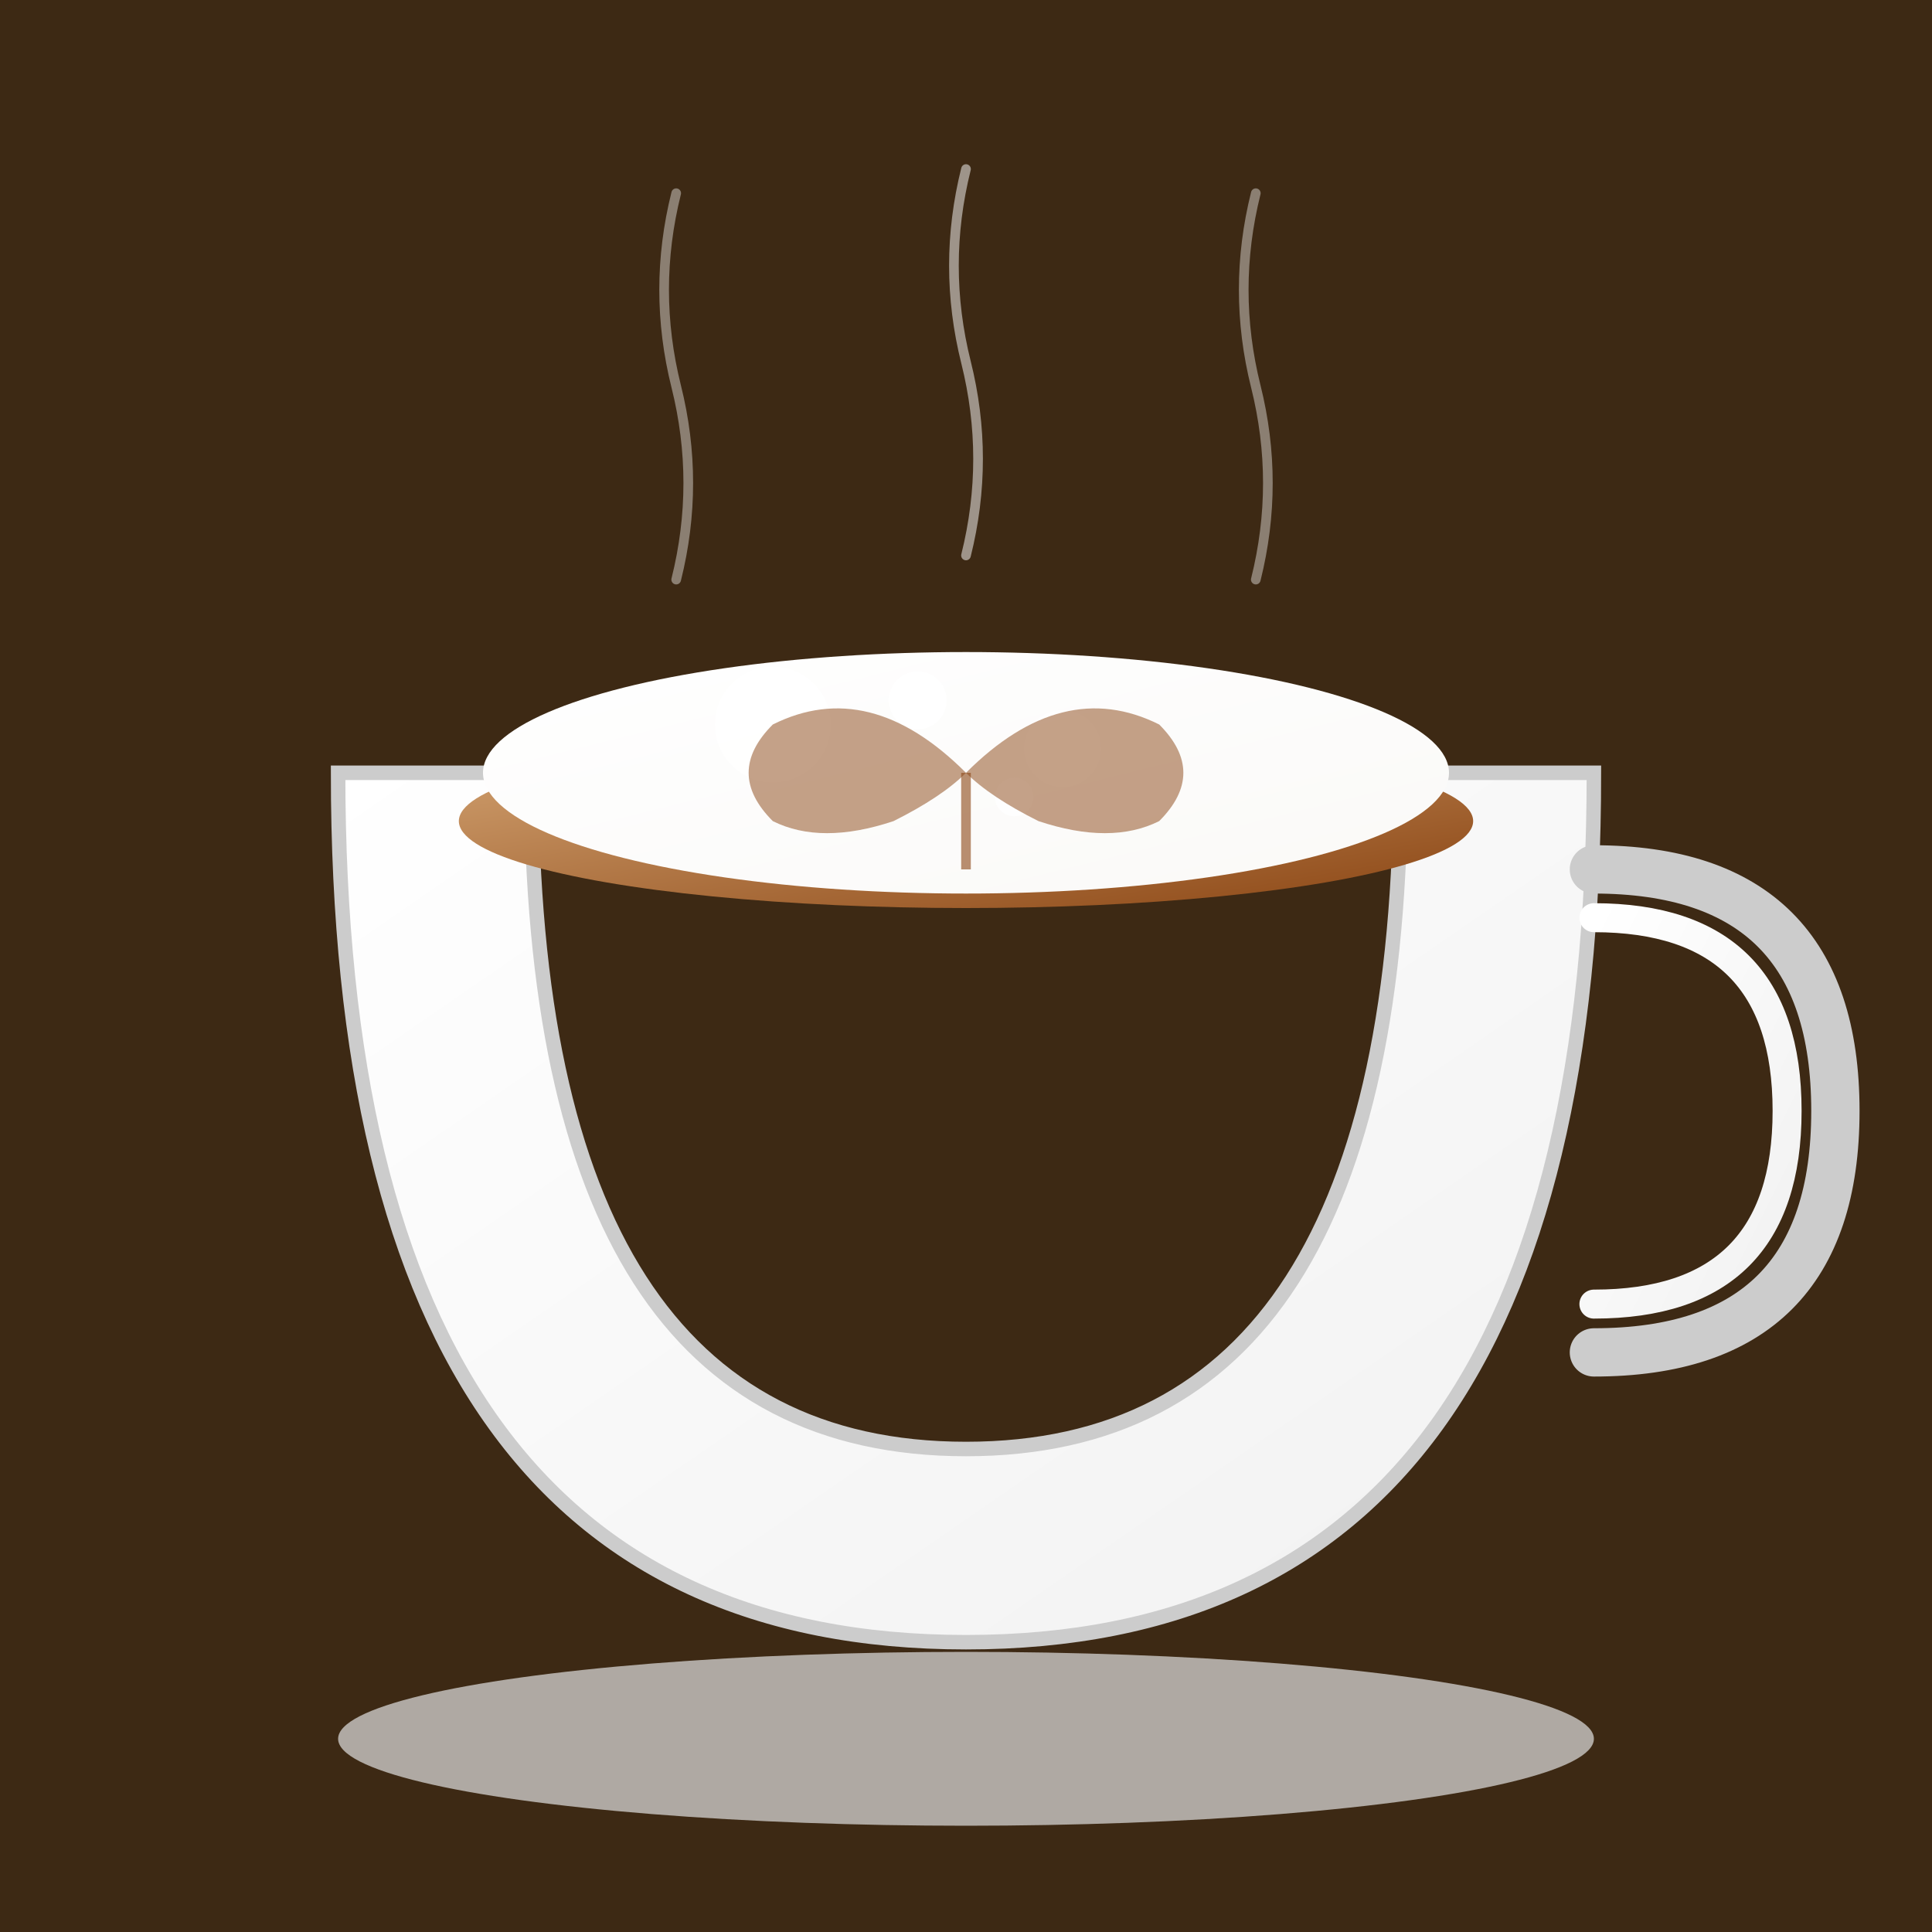 <svg viewBox="0 0 400 400" xmlns="http://www.w3.org/2000/svg">
  <defs>
    <linearGradient id="latteCup" x1="0%" y1="0%" x2="100%" y2="100%">
      <stop offset="0%" style="stop-color:#ffffff;stop-opacity:1" />
      <stop offset="100%" style="stop-color:#f1f1f1;stop-opacity:1" />
    </linearGradient>
    <linearGradient id="latteLiquid" x1="0%" y1="0%" x2="100%" y2="100%">
      <stop offset="0%" style="stop-color:#d4a574;stop-opacity:1" />
      <stop offset="100%" style="stop-color:#8b4513;stop-opacity:1" />
    </linearGradient>
    <linearGradient id="milkFoam" x1="0%" y1="0%" x2="100%" y2="100%">
      <stop offset="0%" style="stop-color:#ffffff;stop-opacity:1" />
      <stop offset="100%" style="stop-color:#faf9f7;stop-opacity:1" />
    </linearGradient>
  </defs>
  
  <!-- Fond café -->
  <rect width="400" height="400" fill="#3d2914"/>
  
  <!-- Soucoupe -->
  <ellipse cx="200" cy="360" rx="130" ry="18" fill="#e0e0e0" opacity="0.7"/>
  
  <!-- Tasse grande pour latte -->
  <path d="M70 160 Q70 340 200 340 Q330 340 330 160 L290 160 Q290 300 200 300 Q110 300 110 160 Z" 
        fill="url(#latteCup)" stroke="#ccc" stroke-width="3"/>
  
  <!-- Anse -->
  <path d="M330 180 Q380 180 380 230 Q380 280 330 280" 
        fill="none" stroke="#ccc" stroke-width="10" stroke-linecap="round"/>
  <path d="M330 190 Q370 190 370 230 Q370 270 330 270" 
        fill="none" stroke="url(#latteCup)" stroke-width="6" stroke-linecap="round"/>
  
  <!-- Latte -->
  <ellipse cx="200" cy="170" rx="105" ry="18" fill="url(#latteLiquid)"/>
  
  <!-- Mousse de lait -->
  <ellipse cx="200" cy="160" rx="100" ry="25" fill="url(#milkFoam)"/>
  <circle cx="160" cy="150" r="12" fill="#ffffff" opacity="0.8"/>
  <circle cx="220" cy="155" r="8" fill="#ffffff" opacity="0.6"/>
  <circle cx="190" cy="145" r="6" fill="#ffffff" opacity="0.9"/>
  <circle cx="210" cy="165" r="4" fill="#ffffff" opacity="0.7"/>
  
  <!-- Latte art - Feuille -->
  <path d="M200 160 Q180 140 160 150 Q150 160 160 170 Q170 175 185 170 Q195 165 200 160" 
        fill="#8b4513" opacity="0.5"/>
  <path d="M200 160 Q220 140 240 150 Q250 160 240 170 Q230 175 215 170 Q205 165 200 160" 
        fill="#8b4513" opacity="0.5"/>
  <line x1="200" y1="160" x2="200" y2="180" stroke="#8b4513" stroke-width="2" opacity="0.6"/>
  
  <!-- Vapeur -->
  <path d="M140 120 Q145 100 140 80 Q135 60 140 40" 
        stroke="#ffffff" stroke-width="2" fill="none" opacity="0.4" stroke-linecap="round"/>
  <path d="M200 115 Q205 95 200 75 Q195 55 200 35" 
        stroke="#ffffff" stroke-width="2" fill="none" opacity="0.5" stroke-linecap="round"/>
  <path d="M260 120 Q265 100 260 80 Q255 60 260 40" 
        stroke="#ffffff" stroke-width="2" fill="none" opacity="0.4" stroke-linecap="round"/>
</svg>